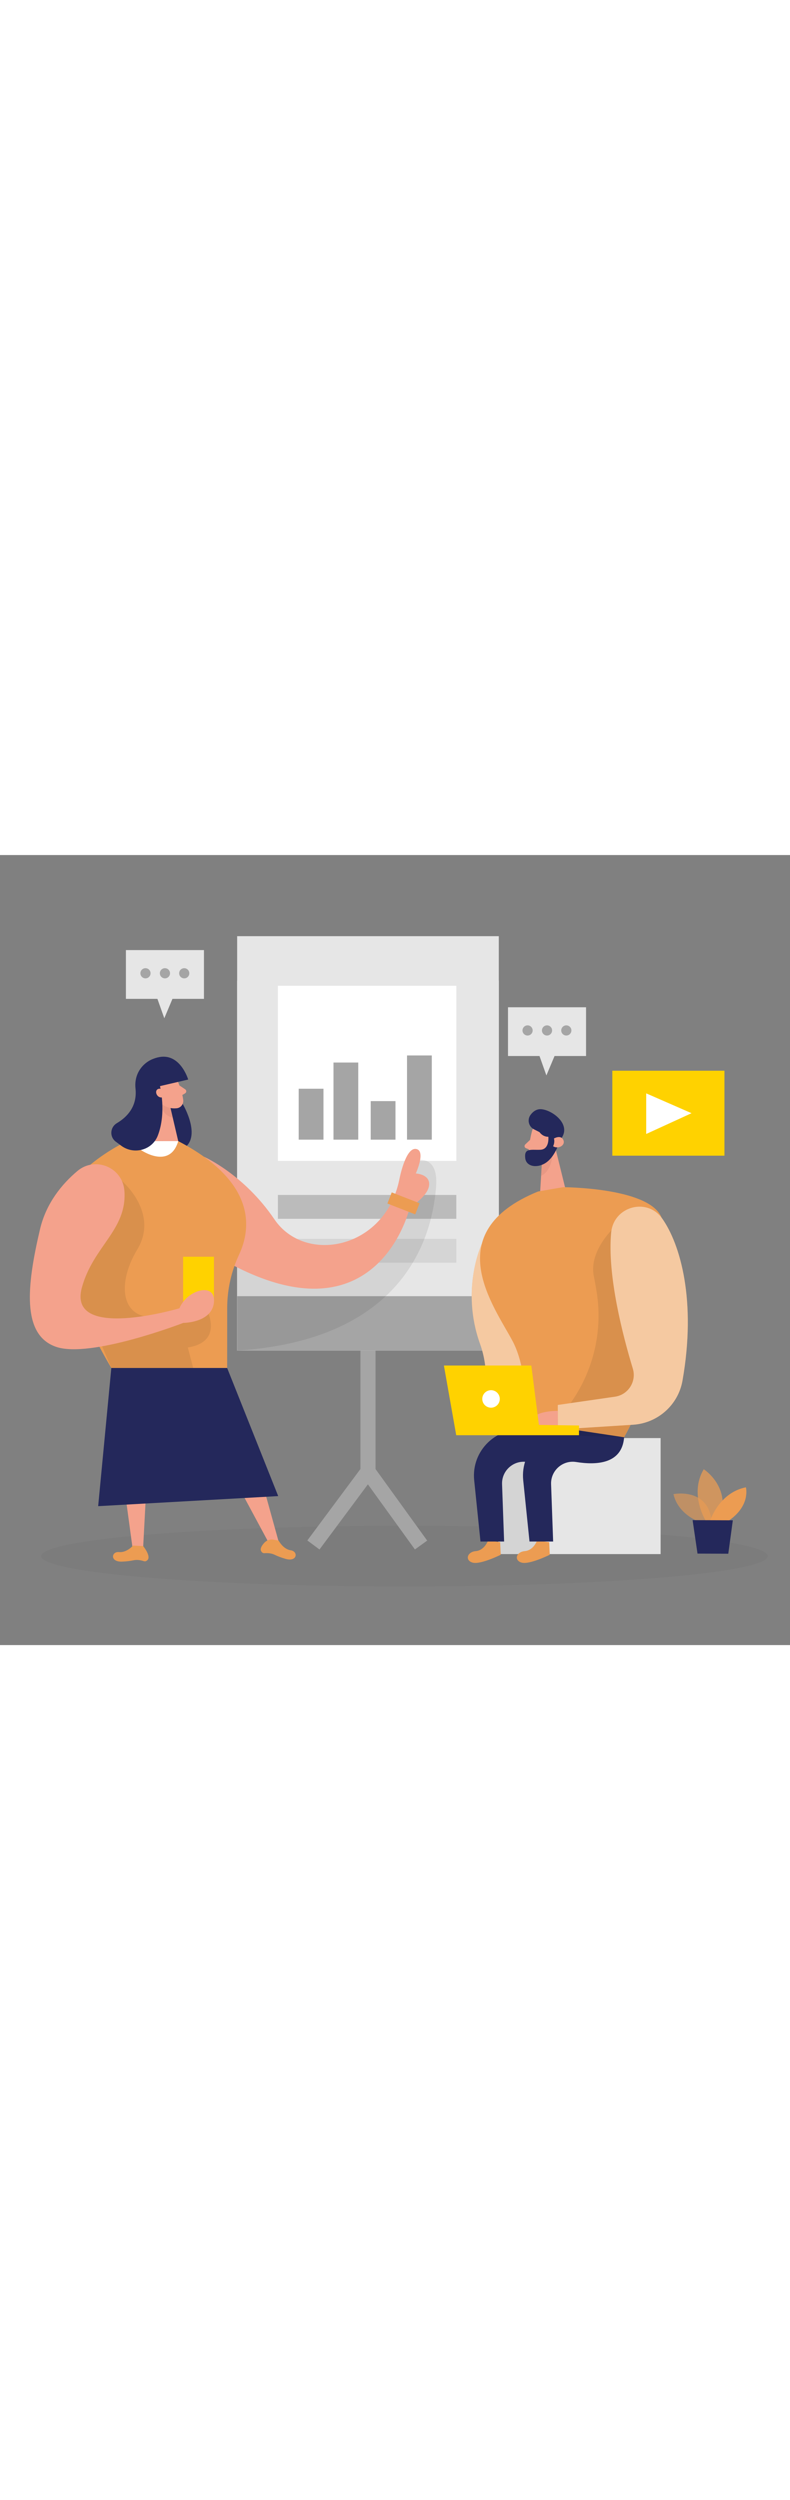 <svg id="_0126_team_presentation_4" xmlns="http://www.w3.org/2000/svg" viewBox="0 0 500 500" data-imageid="team-presentation-4-28" imageName="Team Presentation 4" class="illustrations_image" style="width: 158px;"><rect x="0" y="0" width="500" height="500" fill="#808080" stroke="none"/><defs><style>.cls-1_team-presentation-4-28,.cls-2_team-presentation-4-28{fill:#fff;}.cls-3_team-presentation-4-28{fill:#f4a28c;}.cls-4_team-presentation-4-28,.cls-5_team-presentation-4-28,.cls-6_team-presentation-4-28{fill:#a5a5a5;}.cls-7_team-presentation-4-28{opacity:.03;}.cls-7_team-presentation-4-28,.cls-8_team-presentation-4-28{fill:#000001;}.cls-5_team-presentation-4-28{opacity:.25;}.cls-6_team-presentation-4-28{opacity:.66;}.cls-9_team-presentation-4-28{fill:#e6e6e6;}.cls-10_team-presentation-4-28{fill:#ce8172;opacity:.31;}.cls-11_team-presentation-4-28{opacity:.58;}.cls-11_team-presentation-4-28,.cls-12_team-presentation-4-28,.cls-13_team-presentation-4-28{fill:#68e1fd;}.cls-2_team-presentation-4-28{opacity:.46;}.cls-14_team-presentation-4-28{fill:#24285b;}.cls-8_team-presentation-4-28{opacity:.08;}.cls-12_team-presentation-4-28{opacity:.73;}.cls-15_team-presentation-4-28{fill:#ffd200;}</style></defs><ellipse id="sd_team-presentation-4-28" class="cls-7_team-presentation-4-28" cx="255.97" cy="443.69" rx="229.9" ry="19.23"/><g id="board_team-presentation-4-28"><polygon class="cls-4_team-presentation-4-28" points="202.21 439.5 194.52 433.79 228.11 388.58 228.11 310.74 237.69 310.74 237.69 391.75 202.21 439.5"/><rect class="cls-4_team-presentation-4-28" x="243.93" y="381.73" width="9.58" height="60.69" transform="translate(-194.15 223.58) rotate(-35.83)"/><rect class="cls-9_team-presentation-4-28" x="150.1" y="79.44" width="165.6" height="234.19"/><rect class="cls-9_team-presentation-4-28" x="150.1" y="51.35" width="165.6" height="262.28"/><rect class="cls-1_team-presentation-4-28" x="175.9" y="82.75" width="112.92" height="110.82"/><rect class="cls-4_team-presentation-4-28" x="189.05" y="147.9" width="15.68" height="32.23"/><rect class="cls-4_team-presentation-4-28" x="211.07" y="131.32" width="15.68" height="48.81"/><rect class="cls-4_team-presentation-4-28" x="234.63" y="155.73" width="15.68" height="24.41"/><rect class="cls-4_team-presentation-4-28" x="257.61" y="126.84" width="15.68" height="53.29"/><rect class="cls-4_team-presentation-4-28" x="150.1" y="279.19" width="165.6" height="34.43"/><rect class="cls-6_team-presentation-4-28" x="175.9" y="215.12" width="112.92" height="15.1"/><rect class="cls-5_team-presentation-4-28" x="175.9" y="242.9" width="112.92" height="15.1"/><path class="cls-8_team-presentation-4-28" d="m261.9,193.57s15.95-5.73,14.08,16.64c-1.86,22.38-12.85,96.12-125.88,103.42v-55.63l66.21,2.82,31.82-20.61,6.21-33.89,7.56-12.75Z"/></g><g id="plant_team-presentation-4-28"><path class="cls-11_team-presentation-4-28 targetColor" d="m444.81,422.83s-15.26-4.17-18.58-18.37c0,0,23.65-4.78,24.32,19.63l-5.74-1.26Z" style="fill: rgb(236, 156, 82);"/><path class="cls-12_team-presentation-4-28 targetColor" d="m446.69,421.32s-10.66-16.86-1.28-32.62c0,0,17.98,11.42,9.99,32.66l-8.71-.04Z" style="fill: rgb(236, 156, 82);"/><path class="cls-13_team-presentation-4-28 targetColor" d="m449.43,421.33s5.63-17.8,22.66-21.18c0,0,3.19,11.56-11.03,21.22l-11.64-.05Z" style="fill: rgb(236, 156, 82);"/><polygon class="cls-14_team-presentation-4-28" points="438.36 420.93 441.46 442.1 460.94 442.18 463.82 421.03 438.36 420.93"/></g><g id="girl_team-presentation-4-28"><path class="cls-3_team-presentation-4-28" d="m129.09,190.94s25.24,11.02,44.57,39.59c19.33,28.58,69.76,19.07,79-24.79,0,0,3.78-20.58,10.51-19.75,6.72.84,0,15.54,0,15.54,0,0,9.25.42,8.4,7.56-.84,7.14-12.19,13.87-12.19,13.87,0,0-19.75,87.41-115.98,34.46l-14.32-66.49Z"/><path class="cls-14_team-presentation-4-28" d="m115.61,157.47s14.06,23.48-2.05,29.52c-16.11,6.04-15.41-36.35-15.41-36.35l17.46,6.83Z"/><path class="cls-13_team-presentation-4-28 targetColor" d="m80.46,181.06s-45.56,20.73-45.01,53.46c.56,32.73,35,90.11,35,90.11h73.32l.03-37.96c0-11.71,2.6-23.26,7.55-33.87,7.46-16.01,11.51-45.63-38.54-71.74h-32.35Z" style="fill: rgb(236, 156, 82);"/><path class="cls-1_team-presentation-4-28" d="m89.14,186.65s18.24,12.7,23.67-5.59h-16.84s-6.83,5.59-6.83,5.59Z"/><path class="cls-3_team-presentation-4-28" d="m111.33,140.39s3.97,8.41,4.65,14.74c.27,2.56-1.61,4.9-4.18,5.14-3.19.29-7.59-.23-10.26-4.48l-5.43-6.66s-3.25-4.29.36-9.65c3.61-5.36,12.71-4.33,14.87.91Z"/><polygon class="cls-3_team-presentation-4-28" points="98.15 150.65 95.97 181.05 112.81 181.06 107.77 159.49 98.15 150.65"/><path class="cls-3_team-presentation-4-28" d="m113.56,145.82l3.67,2.46c.91.61.87,1.95-.06,2.52l-3.1,1.86-.51-6.84Z"/><path class="cls-10_team-presentation-4-28" d="m107.91,160.1s-3.56-.61-5.49-2.63c0,0-1.09,6.59,6.93,8.81l-1.44-6.18Z"/><path class="cls-14_team-presentation-4-28" d="m105.17,144.89l-3.93,1.35s4.28,16.78-1.38,31.36c-3.58,9.22-15.16,12.26-23.11,6.38l-3.44-2.55c-4.08-3.01-3.71-9.17.66-11.75,6.38-3.77,13.01-10.51,11.79-21.95-1.44-13.48,10.78-21.61,19.58-19.43,8.63,2.14,8.49,14.51-.16,16.58Z"/><path class="cls-3_team-presentation-4-28" d="m103.65,150.27s-1.31-3.34-3.74-2.14-.57,6.02,3.03,5.21l.71-3.06Z"/><polygon class="cls-3_team-presentation-4-28" points="76.79 386.21 84.17 440.56 90.6 438.2 93.69 380.01 76.79 386.21"/><polygon class="cls-3_team-presentation-4-28" points="144.07 386.94 169.84 434.83 176.44 434.83 161.73 381.67 144.07 386.94"/><path class="cls-13_team-presentation-4-28 targetColor" d="m84.24,437.02s-4.06,4.61-8.91,4.12c-4.85-.5-5.93,6.34,1.93,6.04,3-.11,5.42-.46,7.27-.85,2.2-.47,4.44-.11,6.58.58.67.22,1.45.1,2.28-.77,2.36-2.49-2.77-8.78-2.77-8.78l-6.38-.34Z" style="fill: rgb(236, 156, 82);"/><path class="cls-13_team-presentation-4-28 targetColor" d="m176.37,433.89s2.83,5.45,7.66,6.13,4.24,7.57-3.32,5.41c-2.92-.84-5.21-1.77-6.92-2.6-2-.97-4.25-1.14-6.47-.98-.7.05-1.43-.25-2.03-1.29-.9-1.58.5-3.69,2.01-5.32s3.74-2.36,5.92-1.94l3.14.6Z" style="fill: rgb(236, 156, 82);"/><rect class="cls-15_team-presentation-4-28" x="115.9" y="254.22" width="19.52" height="28.85"/><path class="cls-8_team-presentation-4-28" d="m77.19,206.32s23.75,20.02,9.68,43.34c-14.07,23.32-9.75,47.52,16.77,42.04l26.52-5.48h0s12.64,21.6-11.29,25.45l3.41,12.95h-51.83l-5.83-13.71-10.1-16.98-23.64-19.47,46.3-68.15Z"/><path class="cls-3_team-presentation-4-28" d="m78.74,212.58c-1.03-14.82-18.4-22.18-29.76-12.6-9.65,8.13-19.74,20.2-23.66,36.87-8.4,35.72-11.69,66.82,10.12,74.38,21.81,7.56,80.56-15.13,80.56-15.13,0,0,18.16,0,19.42-13.03,1.26-13.03-17.02-8.11-21.86,3.78,0,0-71.01,21.01-61.76-13.03,7.17-26.38,28.67-36.47,26.95-61.25Z"/><rect class="cls-13_team-presentation-4-28 targetColor" x="245.94" y="216.67" width="18.91" height="7.56" transform="translate(97.4 -77.65) rotate(21.28)" style="fill: rgb(236, 156, 82);"/><polygon class="cls-14_team-presentation-4-28" points="143.77 324.63 176.08 405.71 62.13 412.08 70.46 324.63 143.77 324.63"/><path class="cls-14_team-presentation-4-28" d="m101.25,146.24l17.86-4.16s-5.55-18.91-20.96-13.49l3.1,17.65Z"/></g><g id="video_team-presentation-4-28"><rect class="cls-15_team-presentation-4-28" x="387.55" y="136.5" width="70.96" height="53.77"/><polygon class="cls-1_team-presentation-4-28" points="409 150.83 409 176.53 437.68 163.38 409 150.83"/></g><g id="speech_team-presentation-4-28"><polygon class="cls-9_team-presentation-4-28" points="79.69 60.16 79.69 91.02 99.63 91.02 103.99 103.3 109.15 91.02 129.09 91.02 129.09 60.16 79.69 60.16"/><circle class="cls-4_team-presentation-4-28" cx="92.08" cy="74.83" r="3.22"/><circle class="cls-4_team-presentation-4-28" cx="104.39" cy="74.83" r="3.22"/><circle class="cls-4_team-presentation-4-28" cx="116.6" cy="74.83" r="3.22"/></g><g id="boy_team-presentation-4-28"><path class="cls-13_team-presentation-4-28 targetColor" d="m304.98,246.03s-13.67,28.48-1.16,63.33c12.51,34.86-14.73,52.46,38.06,57.13,52.79,4.67-36.89-120.46-36.89-120.46Z" style="fill: rgb(236, 156, 82);"/><path class="cls-2_team-presentation-4-28" d="m304.98,246.03s-13.67,28.48-1.16,63.33c12.51,34.86-14.73,52.46,38.06,57.13,52.79,4.67-36.89-120.46-36.89-120.46Z"/><path class="cls-3_team-presentation-4-28" d="m336.69,174.81s-2.37,8.55-1.98,14.59c.16,2.45,2.31,4.34,4.76,4.15,3.04-.24,7.09-1.45,8.92-5.87l4.02-7.13s2.36-4.56-1.89-9.01c-4.26-4.45-12.64-2.02-13.82,3.26Z"/><polygon class="cls-3_team-presentation-4-28" points="350.73 182.32 357.69 210.53 341.87 213.26 343.12 192.18 350.73 182.32"/><path class="cls-3_team-presentation-4-28" d="m335.47,180.27l-3.05,2.91c-.75.72-.51,1.98.47,2.35l3.22,1.25-.63-6.51Z"/><path class="cls-10_team-presentation-4-28" d="m343.09,192.78s5.39-2.49,6.87-4.7c0,0-.31,11.6-7.49,14.98l.61-10.28Z"/><path class="cls-3_team-presentation-4-28" d="m345.5,182.85s.69-3.34,3.16-2.62,1.51,5.57-2,5.38l-1.16-2.76Z"/><path class="cls-14_team-presentation-4-28" d="m355.76,178.58l-1.85,3.2s-2.23,8.2-7.69,12.44c-5.46,4.24-13.14,3.37-13.8-2.4-.76-6.61,3.68-5.03,9.61-5.3,5.93-.27,5.02-8.22,5.02-8.22-2.61.04-4.41-1.36-5.61-2.94l-3.48-1.77c-3.35-1.71-4.42-6.01-2.23-9.06,1.24-1.72,2.94-3.21,5.22-3.61,6.14-1.07,20.6,8.18,14.8,17.68Z"/><path class="cls-3_team-presentation-4-28" d="m350.61,179.39s4.3-2.55,5.91.88-3.21,6.11-6.47,4.03c0,0,1.27-2.2.56-4.91Z"/><rect class="cls-9_team-presentation-4-28" x="315.35" y="368.99" width="102.76" height="73.43"/><polygon class="cls-8_team-presentation-4-28" points="342.48 442.43 337.53 377.78 316.92 380.91 310.78 405.71 315.35 442.43 342.48 442.43"/><path class="cls-13_team-presentation-4-28 targetColor" d="m339.89,433.94s-2.2,6.12-7.73,6.59c-5.53.47-6.98,5.88-2.01,7.28,4.97,1.41,17.8-4.98,17.8-4.98l-.36-7.98-7.7-.91Z" style="fill: rgb(236, 156, 82);"/><path class="cls-13_team-presentation-4-28 targetColor" d="m340.52,212.94l15.82-2.73s52.63.08,61.84,18.1c9.21,18.02,7.28,85.11-23.16,140.17l-62.33,1.81s3.46-40.45-8.16-62.47c-11.61-22.03-47.71-68.82,15.99-94.88Z" style="fill: rgb(236, 156, 82);"/><path class="cls-14_team-presentation-4-28" d="m395.02,368.49l-30.49-4.6c-18.86-2.84-35.33,12.87-33.38,31.84l3.98,38.73h14.96l-1.3-36.26c-.31-8.65,7.35-15.44,15.89-14.06,12.98,2.09,29.05,1.19,30.33-15.65Z"/><path class="cls-13_team-presentation-4-28 targetColor" d="m308.86,433.94s-2.2,6.12-7.73,6.59c-5.53.47-6.98,5.88-2.01,7.28,4.97,1.41,17.8-4.98,17.8-4.98l-.36-7.98-7.7-.91Z" style="fill: rgb(236, 156, 82);"/><path class="cls-8_team-presentation-4-28" d="m389.67,234.78s-17.28,15.15-13.81,31.87c.56,2.7,1.14,5.97,1.73,9.55,4.58,28.07-3.68,56.72-22.4,78.14l-10.89,12.45,50.72,1.7,4.34-8.5,23.68-39.35-33.36-85.87Z"/><path class="cls-14_team-presentation-4-28" d="m363.99,368.49l-30.49-4.6c-18.86-2.84-35.33,12.87-33.38,31.84l3.98,38.73h14.96l-1.3-36.26c-.31-8.65,7.35-15.44,15.89-14.06,12.98,2.09,29.05,1.19,30.33-15.65Z"/><path class="cls-13_team-presentation-4-28 targetColor" d="m419.06,229.97c11.54,16.25,21.81,52.14,12.89,102.7-2.71,15.39-15.68,26.89-31.28,27.88l-47.63,3.01v-15.53l36.19-5.23c8.42-1.22,13.76-9.65,11.29-17.79-6.37-20.99-16.25-59.02-13.7-86.12,1.55-16.47,22.65-22.39,32.22-8.91Z" style="fill: rgb(236, 156, 82);"/><path class="cls-2_team-presentation-4-28" d="m419.06,229.97c11.54,16.25,21.81,52.14,12.89,102.7-2.71,15.39-15.68,26.89-31.28,27.88l-47.63,3.01v-15.53l36.19-5.23c8.42-1.22,13.76-9.65,11.29-17.79-6.37-20.99-16.25-59.02-13.7-86.12,1.55-16.47,22.65-22.39,32.22-8.91Z"/><path class="cls-3_team-presentation-4-28" d="m353.05,351.79s-19.33-.49-16.58,9.59c2.75,10.08,16.58,2.18,16.58,2.18v-11.77Z"/><polygon class="cls-15_team-presentation-4-28" points="288.75 367.18 280.95 323.08 336.28 323.08 341.08 360.67 366.45 361.03 366.45 367.18 288.75 367.18"/><circle class="cls-1_team-presentation-4-28" cx="310.78" cy="344.22" r="5.54"/></g><g id="speech-2_team-presentation-4-28"><polygon class="cls-9_team-presentation-4-28" points="321.52 96.34 321.52 127.2 341.46 127.2 345.82 139.49 350.98 127.2 370.92 127.2 370.92 96.34 321.52 96.34"/><circle class="cls-4_team-presentation-4-28" cx="333.91" cy="111.01" r="3.22"/><circle class="cls-4_team-presentation-4-28" cx="346.22" cy="111.01" r="3.22"/><circle class="cls-4_team-presentation-4-28" cx="358.43" cy="111.01" r="3.22"/></g></svg>